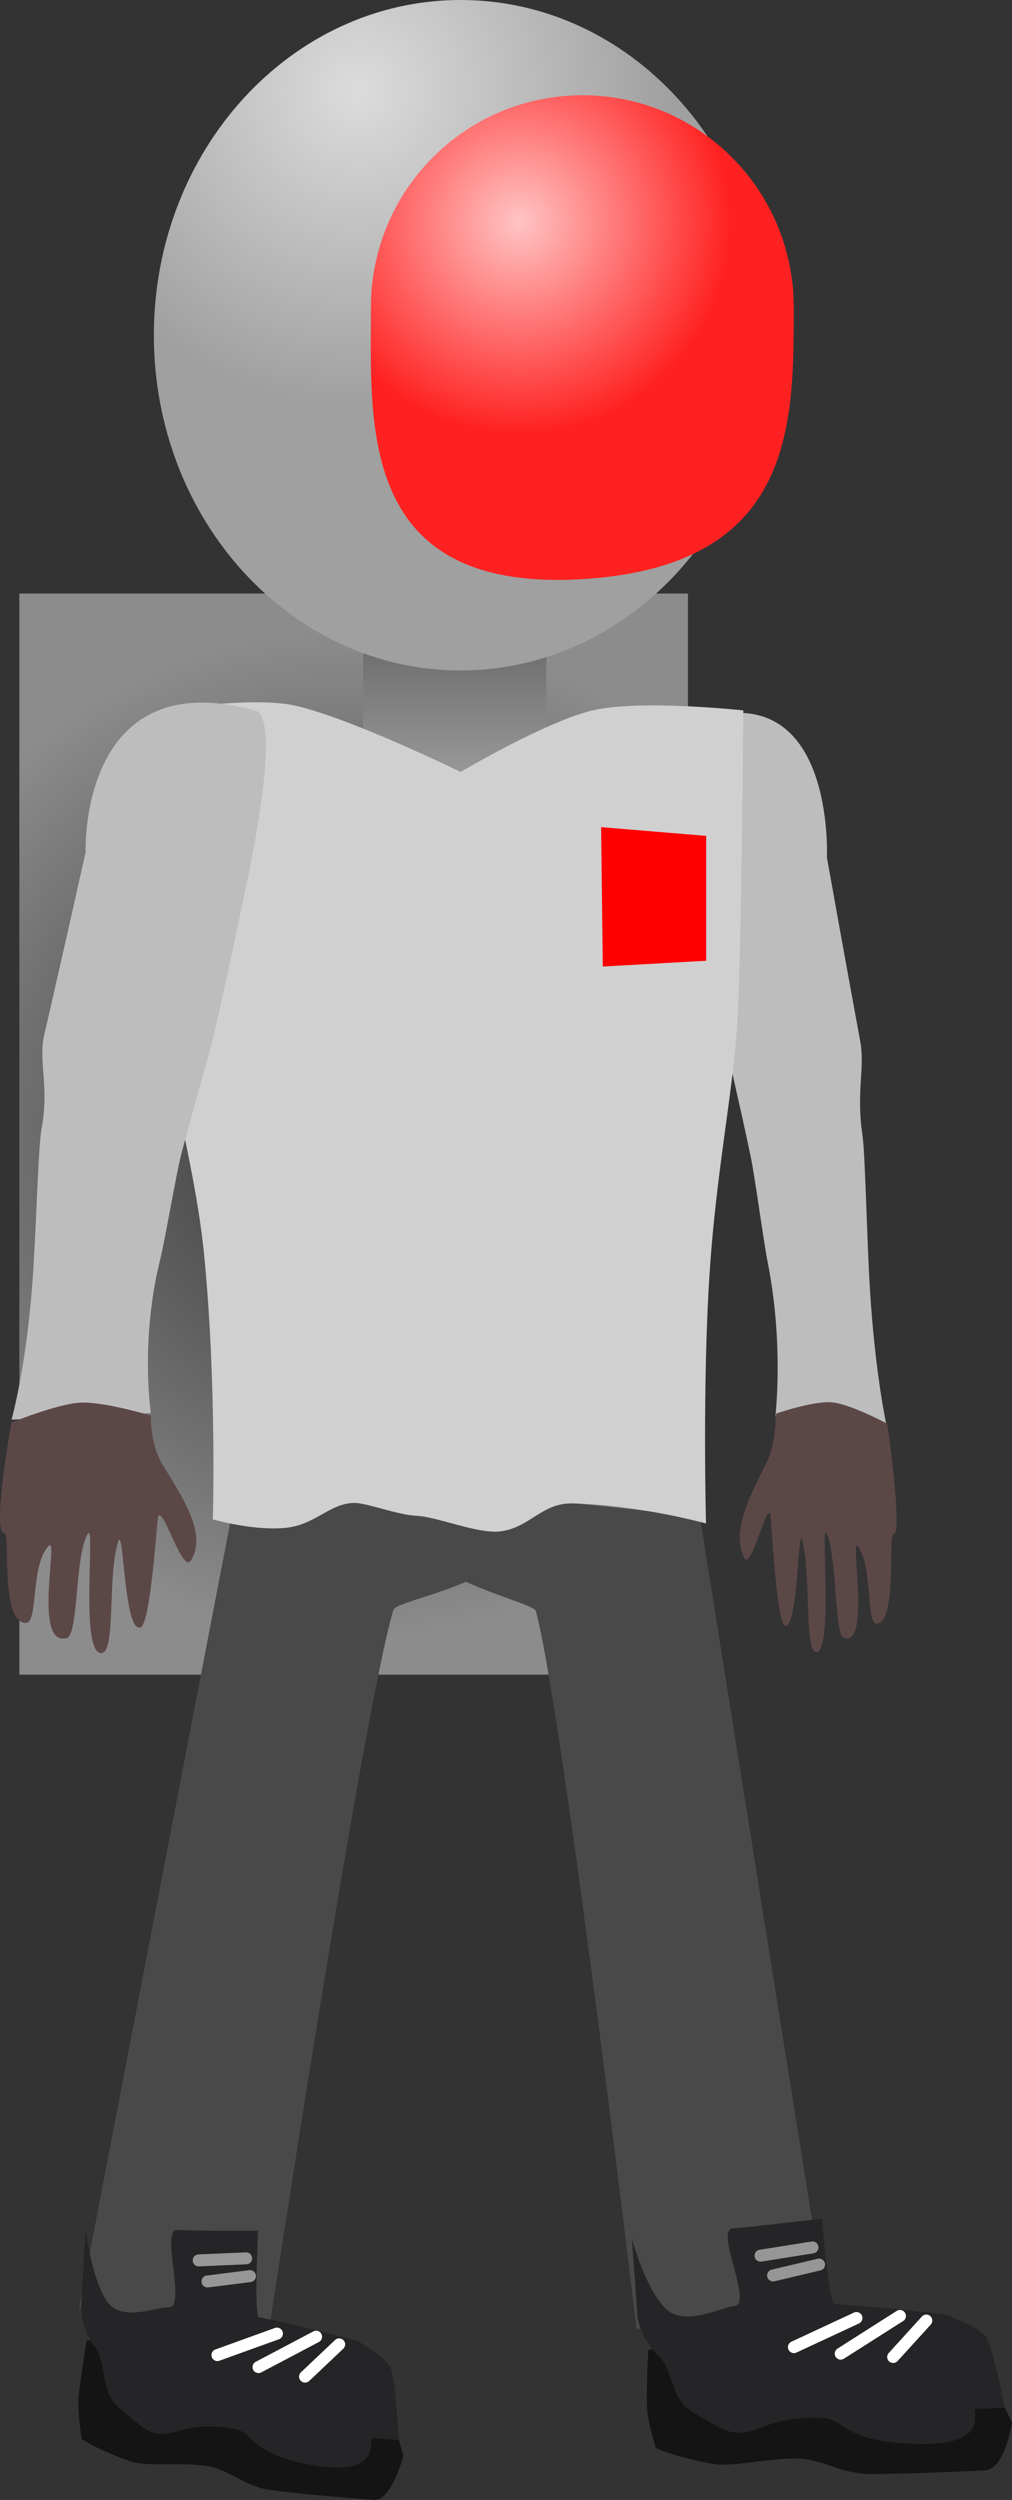 <svg version="1.1" xmlns="http://www.w3.org/2000/svg" xmlns:xlink="http://www.w3.org/1999/xlink" width="42.284" height="104.39" viewBox="0,0,42.284,104.39"><rect x="0" y="0" width="42.284" height="104.39" fill="#333333" stroke="none"/><defs><radialGradient cx="235.524" cy="177.505" r="21.064" gradientUnits="userSpaceOnUse" id="color-1"><stop offset="0" stop-color="#353535"/><stop offset="1" stop-color="#8c8c8c"/></radialGradient><linearGradient x1="239.748" y1="156.568" x2="239.748" y2="163.419" gradientUnits="userSpaceOnUse" id="color-2"><stop offset="0" stop-color="#696969"/><stop offset="1" stop-color="#a0a0a0"/></linearGradient><radialGradient cx="235.712" cy="133.916" r="13.118" gradientUnits="userSpaceOnUse" id="color-3"><stop offset="0" stop-color="#dcdcdc"/><stop offset="1" stop-color="#a0a0a0"/></radialGradient><radialGradient cx="242.435" cy="139.417" r="8.837" gradientUnits="userSpaceOnUse" id="color-4"><stop offset="0" stop-color="#ffc4c4"/><stop offset="1" stop-color="#ff2121"/></radialGradient></defs><g transform="translate(-220.748,-130.148)"><g data-paper-data="{&quot;isPaintingLayer&quot;:true}" fill-rule="nonzero" stroke-linejoin="miter" stroke-miterlimit="10" stroke-dasharray="" stroke-dashoffset="0" style="mix-blend-mode: normal"><path d="M221.557,200.076v-45.143h27.935v45.143z" fill="url(#color-1)" stroke="#ed6b00" stroke-width="0" stroke-linecap="butt"/><g><path d="M224.051,226.542l6.411,-33.308c0,0 10.448,-1.093 12.178,-0.212c0.948,0.483 -0.011,1.87 -1.753,2.846c-1.427,0.799 -3.618,1.22 -3.7,1.496c-1.28,4.303 -5.158,29.81 -5.158,29.81z" fill="#494949" stroke="#000000" stroke-width="0" stroke-linecap="butt"/><path d="M237.607,232.689c0,0 -0.5,1.907 -1.244,1.848c-0.533,-0.042 -2.38,-0.175 -4.228,-0.402c-1.123,-0.138 -1.663,-0.752 -2.491,-0.961c-1.043,-0.263 -2.662,0.01 -3.411,-0.241c-1.38,-0.463 -2.075,-0.945 -2.075,-0.945c0,0 -0.161,-1.041 -0.132,-1.601c0.04,-0.754 0.348,-2.517 0.348,-2.517c0,0 5.349,0.304 7.416,0.669c1.223,0.216 3.765,0.947 3.765,0.947c0,0 1.265,0.718 1.423,1.159c0.194,0.54 0.628,2.045 0.628,2.045z" data-paper-data="{&quot;index&quot;:null}" fill="#141415" stroke="#000000" stroke-width="0" stroke-linecap="butt"/><path d="M237.414,232.037c0,0 -0.347,-0.028 -1.091,-0.086c-0.223,-0.018 0.505,1.647 -2.461,1.142c-2.801,-0.476 -2.404,-1.383 -3.392,-1.542c-2.065,-0.333 -2.375,0.409 -3.263,0.185c-0.309,-0.078 -0.452,-0.151 -1.529,-1.095c-0.741,-0.649 -0.461,-1.793 -0.951,-2.462c-0.716,-0.977 -0.578,-1.938 -0.578,-1.938l0.172,-3.044c0,0 0.263,2.235 0.953,3.116c0.617,0.789 2.086,0.147 2.522,0.181c0.762,0.06 -0.362,-3.307 0.366,-3.231c0.391,0.041 3.368,0.032 3.368,0.032c0,0 -0.172,3.577 0.036,3.614c1.223,0.216 4.092,0.973 4.092,0.973c0,0 1.265,0.718 1.423,1.159c0.194,0.54 0.334,2.994 0.334,2.994z" data-paper-data="{&quot;index&quot;:null}" fill="#252527" stroke="#000000" stroke-width="0" stroke-linecap="butt"/><path d="M229.833,228.488l2.487,-0.898" fill="none" stroke="#ffffff" stroke-width="0.5" stroke-linecap="round"/><path d="M231.55,228.989l2.406,-1.269" fill="none" stroke="#ffffff" stroke-width="0.5" stroke-linecap="round"/><path d="M234.919,228.04l-1.424,1.347" fill="none" stroke="#ffffff" stroke-width="0.5" stroke-linecap="round"/><path d="M231.032,224.448l-1.983,0.086" fill="none" stroke="#969696" stroke-width="0.5" stroke-linecap="round"/><path d="M231.192,225.19l-1.775,0.224" fill="none" stroke="#969696" stroke-width="0.5" stroke-linecap="round"/></g><g><path d="M247.345,227.389c0,0 -3.062,-25.618 -4.203,-29.96c-0.073,-0.278 -2.25,-0.769 -3.65,-1.614c-1.71,-1.031 -2.624,-2.448 -1.661,-2.9c1.756,-0.825 12.165,0.601 12.165,0.601l5.344,33.495z" data-paper-data="{&quot;index&quot;:null}" fill="#494949" stroke="#000000" stroke-width="0" stroke-linecap="butt"/><path d="M261.912,233.299c-0.592,0.028 -2.641,0.138 -4.702,0.155c-1.253,0.01 -1.929,-0.527 -2.868,-0.626c-1.182,-0.124 -2.925,0.359 -3.782,0.207c-1.58,-0.279 -2.409,-0.665 -2.409,-0.665c0,0 -0.317,-1.012 -0.36,-1.571c-0.058,-0.753 0.045,-2.542 0.045,-2.542c0,0 5.922,-0.399 8.244,-0.308c1.374,0.054 4.266,0.446 4.266,0.446c0,0 1.487,0.546 1.721,0.963c0.286,0.51 0.966,1.945 0.966,1.945c0,0 -0.294,1.956 -1.12,1.995z" data-paper-data="{&quot;index&quot;:null}" fill="#141415" stroke="#000000" stroke-width="0" stroke-linecap="butt"/><path d="M261.52,230.739c-0.248,0.012 0.777,1.567 -2.552,1.455c-3.144,-0.105 -2.829,-1.056 -3.936,-1.084c-2.315,-0.059 -2.557,0.716 -3.562,0.611c-0.35,-0.037 -0.518,-0.09 -1.828,-0.885c-0.901,-0.547 -0.747,-1.718 -1.376,-2.317c-0.918,-0.875 -0.896,-1.846 -0.896,-1.846l-0.22,-3.041c0,0 0.59,2.181 1.467,2.965c0.785,0.701 2.313,-0.128 2.797,-0.151c0.846,-0.04 -0.842,-3.232 -0.032,-3.252c0.435,-0.011 3.708,-0.409 3.708,-0.409c0,0 0.292,3.57 0.525,3.579c1.374,0.054 4.63,0.429 4.63,0.429c0,0 1.487,0.546 1.721,0.963c0.286,0.51 0.769,2.926 0.769,2.926c0,0 -0.385,0.018 -1.211,0.057z" data-paper-data="{&quot;index&quot;:null}" fill="#252527" stroke="#000000" stroke-width="0" stroke-linecap="butt"/><path d="M256.533,226.94l-2.613,1.216" fill="none" stroke="#ffffff" stroke-width="0.5" stroke-linecap="round"/><path d="M255.875,228.428l2.475,-1.574" fill="none" stroke="#ffffff" stroke-width="0.5" stroke-linecap="round"/><path d="M259.452,227.046l-1.385,1.522" fill="none" stroke="#ffffff" stroke-width="0.5" stroke-linecap="round"/><path d="M254.694,223.992l-2.169,0.345" fill="none" stroke="#969696" stroke-width="0.5" stroke-linecap="round"/><path d="M254.971,224.708l-1.921,0.455" fill="none" stroke="#969696" stroke-width="0.5" stroke-linecap="round"/></g><g stroke="#000000" stroke-width="0" stroke-linecap="butt"><path d="M253.144,189.287c0,0 0.364,-2.999 -0.322,-6.44c-0.165,-0.828 -0.532,-3.562 -0.709,-4.41c-0.419,-2.008 -0.9,-3.984 -1.13,-5.221c-0.494,-2.662 -1.047,-6.047 -1.047,-6.047c0,0 -0.933,-6.66 0.038,-6.971c5.676,-1.823 5.324,5.753 5.324,5.753c0,0 0.863,4.822 1.388,7.652c0.214,1.152 -0.172,2.124 0.095,3.921c0.12,0.805 0.184,4.325 0.316,6.472c0.219,3.574 0.701,5.71 0.701,5.71z" data-paper-data="{&quot;index&quot;:null}" fill="#bdbdbd"/><path d="M258.067,194.221c-0.206,-0.014 0.17,3.719 -0.701,3.726c-0.429,0.003 -0.151,-2.434 -0.78,-3.238c-0.333,-0.425 0.557,4.257 -0.591,3.83c-0.394,-0.147 -0.277,-3.587 -0.724,-4.387c-0.24,-0.428 0.311,5.213 -0.456,4.974c-0.456,-0.142 -0.176,-3.284 -0.549,-4.674c-0.182,-0.677 -0.177,3.87 -0.736,3.572c-0.342,-0.182 -0.562,-4.62 -0.602,-4.668c-0.22,-0.272 -0.804,2.45 -1.097,1.814c-0.539,-1.172 0.311,-2.638 0.97,-4.009c0.385,-0.801 0.362,-1.981 0.362,-1.981c0,0 1.564,-0.545 2.35,-0.475c0.765,0.068 2.304,0.891 2.304,0.891c0,0 0.686,4.655 0.249,4.625z" data-paper-data="{&quot;index&quot;:null}" fill="#5c4747"/></g><g stroke-width="0" stroke-linecap="butt"><path d="M235.92,163.419v-6.851h7.656v6.851z" fill="url(#color-2)" stroke="#000000"/><path d="M252.809,144.146c0,7.731 -5.738,13.998 -12.816,13.998c-7.078,0 -12.816,-6.267 -12.816,-13.998c0,-7.731 5.738,-13.998 12.816,-13.998c7.078,0 12.816,6.267 12.816,13.998z" fill="url(#color-3)" stroke="none"/><path d="M253.913,142.974c0,4.887 0.034,10.719 -8.605,11.342c-9.652,0.696 -9.061,-6.455 -9.061,-11.342c0,-4.887 3.955,-8.849 8.833,-8.849c4.878,0 8.833,3.962 8.833,8.849z" data-paper-data="{&quot;index&quot;:null}" fill="url(#color-4)" stroke="#ed6b00"/></g><g stroke-width="0" stroke-linecap="butt"><path d="M229.64,193.591c0,0 0.167,-5.56 -0.353,-10.944c-0.353,-3.658 -1.405,-6.959 -1.562,-9.453c-0.294,-4.681 -0.21,-13.382 -0.21,-13.382c0,0 3.692,-0.585 5.469,-0.219c2.263,0.466 7.007,2.789 7.007,2.789c0,0 3.677,-2.171 5.59,-2.587c2.019,-0.439 6.224,0.017 6.224,0.017c0,0 -0.069,9.217 -0.227,12.656c-0.14,3.043 -0.89,6.368 -1.183,10.873c-0.303,4.643 -0.148,10.422 -0.148,10.422c0,0 -2.757,-0.769 -5.572,-0.838c-1.278,-0.031 -1.791,1.006 -2.999,1.165c-0.965,0.127 -2.636,-0.613 -3.561,-0.65c-0.699,-0.028 -2.044,-0.531 -2.538,-0.535c-0.998,-0.008 -1.616,0.865 -2.773,1.025c-1.345,0.185 -3.164,-0.339 -3.164,-0.339z" fill="#d0d0d0" stroke="#292e32"/><path d="M245.934,170.507l-0.07,-5.82l4.389,0.364v5.214z" fill="#ff0000" stroke="none"/></g><g stroke="#000000" stroke-width="0" stroke-linecap="butt"><path d="M221.23,189.428c0,0 0.601,-2.123 0.87,-5.694c0.162,-2.145 0.238,-5.665 0.386,-6.468c0.332,-1.79 -0.152,-2.775 0.114,-3.921c0.653,-2.816 1.726,-7.617 1.726,-7.617c0,0 -0.295,-7.934 7.09,-5.913c1.179,0.323 -0.379,7.297 -0.379,7.297c0,0 -0.689,3.372 -1.303,6.021c-0.286,1.232 -0.885,3.195 -1.407,5.192c-0.221,0.844 -0.676,3.569 -0.881,4.393c-0.854,3.424 -0.394,6.436 -0.394,6.436z" fill="#bdbdbd"/><path d="M220.932,194.168c-0.546,0.018 0.295,-4.622 0.295,-4.622c0,0 1.923,-0.781 2.88,-0.829c0.983,-0.049 2.942,0.54 2.942,0.54c0,0 -0.024,1.181 0.461,1.993c0.83,1.39 1.9,2.881 1.23,4.039c-0.364,0.628 -1.105,-2.112 -1.379,-1.846c-0.049,0.047 -0.308,4.483 -0.735,4.656c-0.698,0.283 -0.709,-4.268 -0.934,-3.596c-0.462,1.381 -0.1,4.534 -0.67,4.663c-0.959,0.219 -0.291,-5.413 -0.589,-4.991c-0.557,0.789 -0.397,4.235 -0.89,4.371c-1.435,0.396 -0.338,-4.267 -0.754,-3.85c-0.784,0.787 -0.427,3.235 -0.964,3.22c-1.091,-0.031 -0.634,-3.757 -0.892,-3.749z" data-paper-data="{&quot;index&quot;:null}" fill="#5c4747"/></g></g></g></svg>